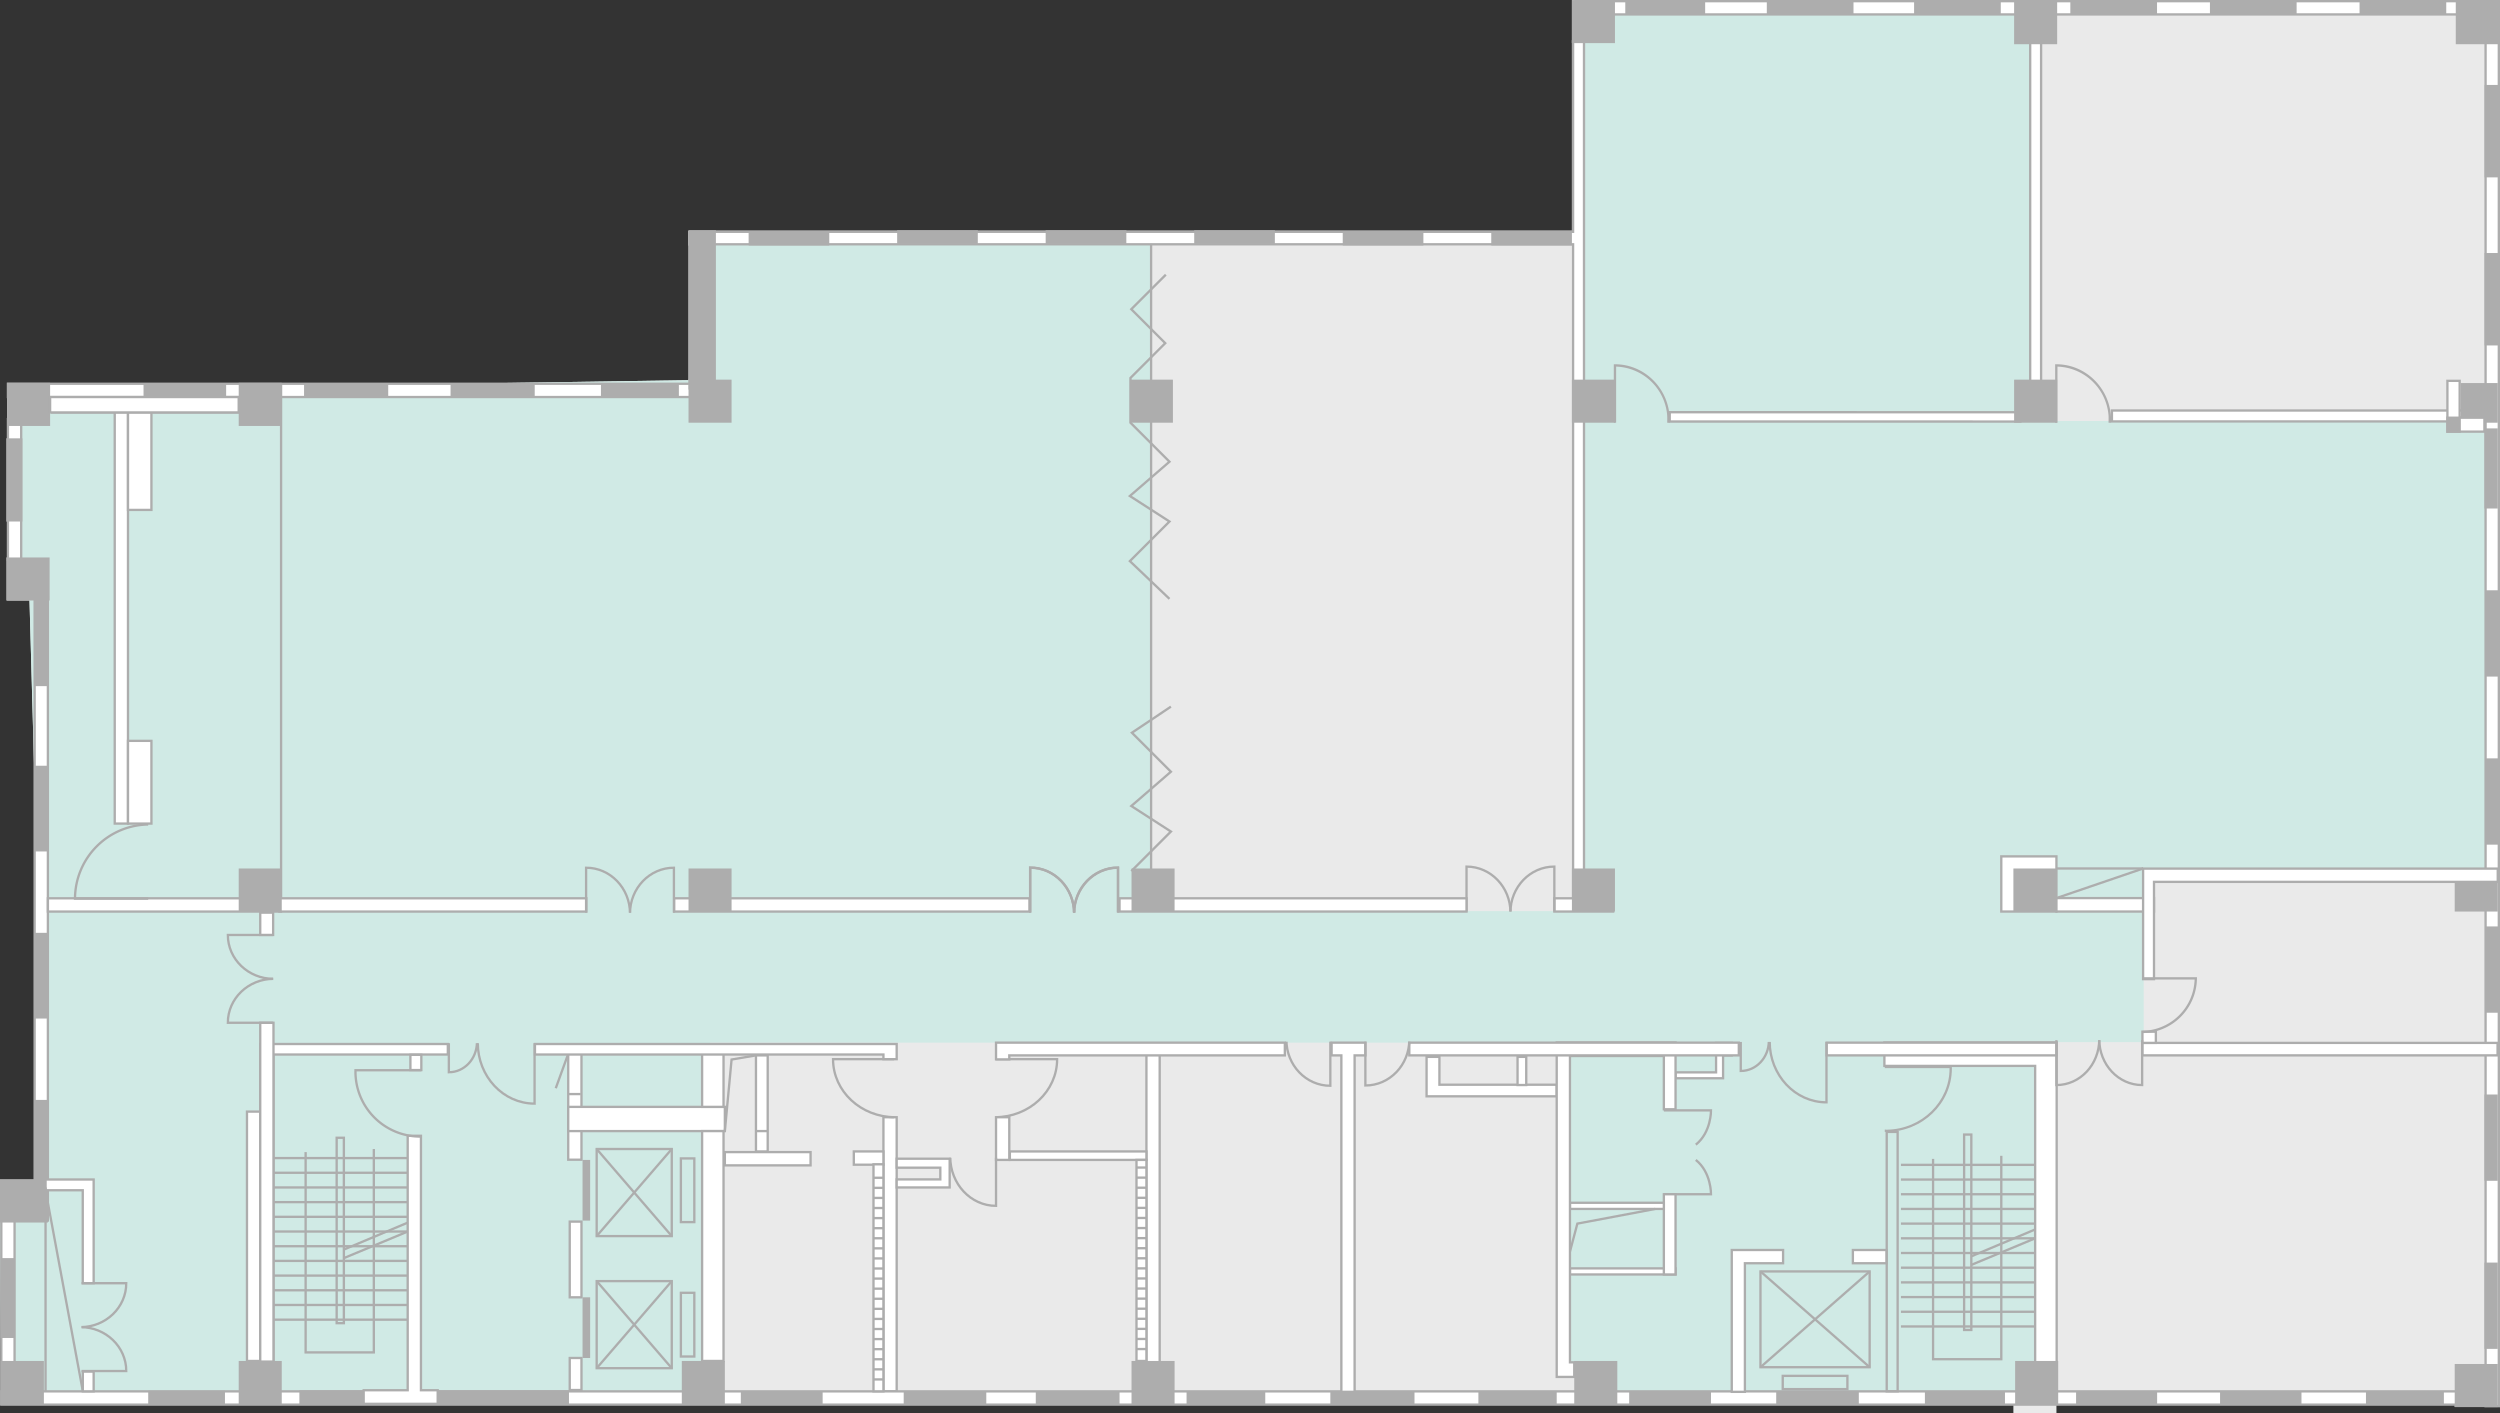<svg id="组_1" data-name="组 1" xmlns="http://www.w3.org/2000/svg" xmlns:xlink="http://www.w3.org/1999/xlink" viewBox="0 0 1069.399 604.583"><rect x="0" y="0" width="1069.399" height="604.583" fill="#333333" stroke="none"/><defs><style>.cls-1,.cls-7{fill:none;}.cls-2{fill:#eaeaea;}.cls-3{fill:#d0eae5;}.cls-4,.cls-5{fill:#fff;}.cls-4,.cls-7{stroke:#adadad;stroke-miterlimit:10;}.cls-6{fill:#adadad;}.cls-8{clip-path:url(#clip-path);}.cls-9{clip-path:url(#clip-path-2);}.cls-10{clip-path:url(#clip-path-3);}.cls-11{clip-path:url(#clip-path-4);}.cls-12{clip-path:url(#clip-path-5);}.cls-13{clip-path:url(#clip-path-6);}.cls-14{clip-path:url(#clip-path-7);}.cls-15{clip-path:url(#clip-path-8);}.cls-16{clip-path:url(#clip-path-9);}.cls-17{clip-path:url(#clip-path-10);}.cls-18{clip-path:url(#clip-path-11);}.cls-19{clip-path:url(#clip-path-12);}.cls-20{clip-path:url(#clip-path-13);}.cls-21{clip-path:url(#clip-path-14);}.cls-22{clip-path:url(#clip-path-15);}</style><clipPath id="clip-path" transform="translate(-187.27 -275.5)"><rect class="cls-1" x="813.625" y="643.375" width="39.539" height="22.046"/></clipPath><clipPath id="clip-path-2" transform="translate(-187.27 -275.5)"><rect class="cls-1" x="626.94" y="643.764" width="39.539" height="22.046"/></clipPath><clipPath id="clip-path-3" transform="translate(-187.27 -275.5)"><rect class="cls-1" x="627.011" y="643.86" width="39.539" height="22.046"/></clipPath><clipPath id="clip-path-4" transform="translate(-187.27 -275.5)"><rect class="cls-1" x="437.011" y="643.86" width="39.539" height="22.046"/></clipPath><clipPath id="clip-path-5" transform="translate(-187.27 -275.5)"><rect class="cls-1" x="215.5" y="613.718" width="35.167" height="53.167"/></clipPath><clipPath id="clip-path-6" transform="translate(-187.27 -275.5)"><rect class="cls-1" x="270.021" y="672.76" width="34.089" height="45.833"/></clipPath><clipPath id="clip-path-7" transform="translate(-187.27 -275.5)"><rect class="cls-1" x="222.166" y="822.145" width="25.625" height="41.125"/></clipPath><clipPath id="clip-path-8" transform="translate(-187.27 -275.5)"><rect class="cls-1" x="368.333" y="721.75" width="58.083" height="43.5"/></clipPath><clipPath id="clip-path-9" transform="translate(-187.27 -275.5)"><rect class="cls-1" x="536.75" y="718.75" width="33" height="43.875"/></clipPath><clipPath id="clip-path-10" transform="translate(-187.27 -275.5)"><rect class="cls-1" x="613.331" y="718.75" width="33" height="43.875" transform="translate(1259.661 1481.375) rotate(-180)"/></clipPath><clipPath id="clip-path-11" transform="translate(-187.27 -275.5)"><rect class="cls-1" x="591.352" y="766.247" width="25.624" height="34.621" transform="translate(-179.393 1387.721) rotate(-90)"/></clipPath><clipPath id="clip-path-12" transform="translate(-187.27 -275.5)"><rect class="cls-1" x="713.25" y="721.087" width="92.125" height="28.788"/></clipPath><clipPath id="clip-path-13" transform="translate(-187.27 -275.5)"><rect class="cls-1" x="920.958" y="721.202" width="58.083" height="43.5"/></clipPath><clipPath id="clip-path-14" transform="translate(-187.27 -275.5)"><rect class="cls-1" x="1065.93" y="720.419" width="38.604" height="22.046" transform="translate(2170.463 1462.884) rotate(180)"/></clipPath><clipPath id="clip-path-15" transform="translate(-187.27 -275.5)"><rect class="cls-1" x="1103.711" y="671.787" width="37.333" height="55.164"/></clipPath></defs><title>会议_3栋2楼</title><polygon class="cls-2" points="1065.605 3.335 673.901 6.169 673.901 102.167 300 101.497 300 162.53 9.063 167.004 6.233 242.833 12.229 242.833 19.483 504.542 0 522.957 0.563 595.161 857.646 596.995 1065.605 595.375 1065.605 3.335"/><rect class="cls-2" x="335.333" y="295.004" width="5.669" height="295" transform="translate(-291.606 505.172) rotate(-90)"/><rect class="cls-2" x="673.901" y="0.5" width="394.539" height="5.669"/><rect class="cls-2" x="874.897" y="174.419" width="193.54" height="5.669"/><rect class="cls-2" x="0.563" y="519.333" width="5.669" height="81.167"/><rect class="cls-2" x="14.813" y="255.335" width="5.669" height="266.75"/><rect class="cls-2" x="105.647" y="475.5" width="5.669" height="106.667"/><rect class="cls-2" x="243.061" y="450.7" width="5.669" height="45.374"/><rect class="cls-2" x="243.706" y="522.555" width="5.024" height="32.382"/><rect class="cls-2" x="377.894" y="451.083" width="5.669" height="144.079"/><rect class="cls-2" x="490.394" y="446.587" width="5.669" height="150.408"/><polygon class="cls-2" points="383.564 446.587 111.316 446.587 111.316 447 111.316 451.083 111.316 599.665 116.986 599.665 116.986 451.083 383.564 451.083 383.564 446.587"/><rect class="cls-2" x="711.749" y="346.746" width="5.669" height="1053.5" transform="translate(1400.81 -116.587) rotate(90)"/><rect class="cls-2" x="1063.229" y="0.5" width="5.669" height="601.003"/><rect class="cls-2" x="102.108" y="163.792" width="18.415" height="18.415"/><rect class="cls-2" y="504.542" width="20.483" height="18.415"/><rect class="cls-2" x="102.108" y="582.167" width="18.415" height="18.415"/><rect class="cls-2" x="673.401" y="582.167" width="18.415" height="18.415"/><rect class="cls-2" x="861.245" y="586.167" width="18.415" height="18.415"/><rect class="cls-2" x="1050.022" y="583.46" width="18.415" height="18.415"/><rect class="cls-2" x="861.245" y="371.506" width="18.415" height="18.415"/><rect class="cls-2" x="1050.48" y="0.5" width="18.415" height="18.415"/><rect class="cls-2" x="294.522" y="162.4" width="18.415" height="18.415"/><rect class="cls-2" x="483.315" y="162.4" width="18.415" height="18.415"/><rect class="cls-2" x="695.23" y="0.5" width="34.167" height="5.669"/><rect class="cls-2" x="755.77" y="0.5" width="37.081" height="5.669"/><rect class="cls-2" x="818.77" y="0.5" width="37.081" height="5.669"/><rect class="cls-2" x="885.606" y="0.5" width="37.081" height="5.669"/><rect class="cls-2" x="945.322" y="0.5" width="37.081" height="5.669"/><rect class="cls-2" x="1009.322" y="0.5" width="37.081" height="5.669"/><rect class="cls-2" x="1062.771" y="180.602" width="5.669" height="36.917"/><rect class="cls-2" x="1063.229" y="252.497" width="5.669" height="36.917"/><rect class="cls-2" x="1063.229" y="324.392" width="5.669" height="36.917"/><rect class="cls-2" x="1063.229" y="396.287" width="5.669" height="36.917"/><rect class="cls-2" x="1062.771" y="468.182" width="5.669" height="36.917"/><rect class="cls-2" x="1062.771" y="540.077" width="5.669" height="36.917"/><rect class="cls-2" x="1050.024" y="371.506" width="18.415" height="18.415"/><rect class="cls-2" x="243.706" y="580.892" width="5.024" height="13.702"/><rect class="cls-2" x="243.061" y="473.479" width="67.002" height="10.354"/><rect class="cls-2" x="300.333" y="483.833" width="9.165" height="98.333"/><rect class="cls-2" x="300.333" y="450.792" width="5.669" height="22.687"/><rect class="cls-2" x="512.832" y="752.821" width="5.669" height="36.667" transform="translate(-442.759 1011.321) rotate(-90)"/><rect class="cls-2" x="555.997" y="764.544" width="5.669" height="12.664" transform="translate(-399.314 1054.208) rotate(-90)"/><rect class="cls-2" x="323.372" y="451.452" width="5.024" height="41.09"/><rect class="cls-2" x="291.647" y="582.167" width="18.415" height="18.415"/><rect class="cls-2" x="63.397" y="594.905" width="32.833" height="5.677"/><rect class="cls-2" x="128.063" y="594.686" width="115.32" height="5.896"/><rect class="cls-2" x="316.897" y="595.161" width="35" height="5.421"/><rect class="cls-2" x="386.563" y="595.161" width="35.333" height="5.669"/><rect class="cls-2" x="443.063" y="595.161" width="35.833" height="5.421"/><rect class="cls-2" x="507.563" y="595.161" width="33.667" height="5.421"/><rect class="cls-2" x="569.063" y="595.161" width="36" height="5.421"/><rect class="cls-2" x="632.397" y="595.161" width="33.497" height="5.421"/><rect class="cls-2" x="696.897" y="595.375" width="35" height="5.207"/><rect class="cls-2" x="759.792" y="595.161" width="35.333" height="5.421"/><rect class="cls-2" x="823.397" y="595.161" width="34.249" height="5.669"/><rect class="cls-2" x="888.063" y="595.161" width="34.667" height="5.669"/><rect class="cls-2" x="949.647" y="595.375" width="34.833" height="5.456"/><rect class="cls-2" x="1012.063" y="595.375" width="33.333" height="5.456"/><rect class="cls-2" x="14.813" y="470.5" width="5.669" height="36.664"/><rect class="cls-2" x="14.813" y="399.028" width="5.669" height="36.664"/><rect class="cls-2" x="14.813" y="327.557" width="5.669" height="36.664"/><rect class="cls-2" x="14.813" y="255.335" width="5.669" height="38.165"/><rect class="cls-2" x="3.398" y="179.292" width="5.665" height="60.208"/><rect class="cls-2" x="3.021" y="163.792" width="18.415" height="18.415"/><rect class="cls-2" x="61.397" y="164.169" width="35.333" height="5.669"/><rect class="cls-2" x="130.063" y="164.169" width="36" height="5.669"/><rect class="cls-2" x="192.73" y="164.169" width="36" height="5.669"/><rect class="cls-2" x="257.063" y="164.169" width="33.333" height="5.669"/><rect class="cls-2" x="2.813" y="238.459" width="18.415" height="18.415"/><rect class="cls-2" x="2.813" y="187.5" width="6.75" height="35.583"/><line class="cls-2" x1="21.813" y1="176.417" x2="107.731" y2="176.417"/><rect class="cls-2" x="0.356" y="582.167" width="18.415" height="18.415"/><polygon class="cls-2" points="180.065 594.686 180.065 485.833 174.396 485.833 174.396 594.686 155.564 594.686 155.564 600.5 187.23 600.5 187.23 594.686 180.065 594.686"/><rect class="cls-2" x="0.356" y="538.167" width="5.877" height="34.167"/><path class="cls-2" d="M416.1,722.787v26.546c-13.741,0-24.879-11.605-24.879-25.921,0-.21.011-.416.015-.625Z" transform="translate(-187.27 -275.5)"/><path class="cls-2" d="M378.533,722.787v13.129a12.571,12.571,0,0,0,12.305-12.82c0-.1-.005-.206-.007-.309Z" transform="translate(-187.27 -275.5)"/><path class="cls-2" d="M1066.681,721.421v20.042c10.374,0,18.784-8.762,18.784-19.571,0-.158-.008-.314-.011-.472Z" transform="translate(-187.27 -275.5)"/><path class="cls-2" d="M1104.249,721.421v20.042c-10.374,0-18.784-8.762-18.784-19.571,0-.158.008-.314.011-.472Z" transform="translate(-187.27 -275.5)"/><path class="cls-2" d="M338.834,733.545l.019-.736h28.68v1l-1,0H339.826c0,.056,0,.111,0,.168a27.238,27.238,0,0,0,26.708,27.2l1-.033v1.038h-.5a28.239,28.239,0,0,1-28.208-28.207C338.824,733.831,338.829,733.688,338.834,733.545Z" transform="translate(-187.27 -275.5)"/><rect class="cls-2" x="144.017" y="486.684" width="3.074" height="79.316"/><polyline class="cls-2" points="130.73 492.82 130.73 578.501 159.908 578.501 159.908 491.5"/><line class="cls-2" x1="116.985" y1="495.376" x2="174.396" y2="495.376"/><line class="cls-2" x1="116.985" y1="501.66" x2="174.396" y2="501.66"/><line class="cls-2" x1="116.985" y1="507.944" x2="174.396" y2="507.944"/><line class="cls-2" x1="116.985" y1="514.228" x2="174.396" y2="514.228"/><line class="cls-2" x1="116.985" y1="520.512" x2="174.396" y2="520.512"/><line class="cls-2" x1="116.985" y1="526.796" x2="174.396" y2="526.796"/><line class="cls-2" x1="116.985" y1="533.08" x2="174.396" y2="533.08"/><line class="cls-2" x1="116.985" y1="539.364" x2="174.396" y2="539.364"/><line class="cls-2" x1="116.985" y1="545.648" x2="174.396" y2="545.648"/><line class="cls-2" x1="116.985" y1="551.932" x2="174.396" y2="551.932"/><line class="cls-2" x1="116.985" y1="558.216" x2="174.396" y2="558.216"/><line class="cls-2" x1="116.985" y1="564.5" x2="174.396" y2="564.5"/><line class="cls-2" x1="147.091" y1="538.167" x2="174.396" y2="526.796"/><line class="cls-2" x1="147.091" y1="534.502" x2="174.396" y2="523"/><line class="cls-2" x1="243.383" y1="468" x2="248.408" y2="468"/><line class="cls-2" x1="243.061" y1="450.792" x2="237.73" y2="465.5"/><polyline class="cls-2" points="310.063 483.833 312.938 453.226 323.372 451.452"/><line class="cls-2" x1="323.372" y1="483.833" x2="328.396" y2="483.833"/><rect class="cls-2" x="175.554" y="450.792" width="4.676" height="6.516"/><path class="cls-2" d="M570.833,726.216H543.614c0,13.71,11.9,24.824,26.579,24.824.215,0,.427-.011.641-.015Z" transform="translate(-187.27 -275.5)"/><polygon class="cls-2" points="383.564 495.655 383.564 499.49 402.23 499.49 402.23 504.5 383.564 504.5 383.564 507.944 406.23 507.944 406.23 495.655 383.564 495.655"/><path class="cls-2" d="M613.331,770.667V791.5A20.092,20.092,0,0,1,593.5,771.157c0-.164.008-.327.012-.49Z" transform="translate(-187.27 -275.5)"/><rect class="cls-2" x="431.98" y="492.541" width="58.414" height="3.625"/><rect class="cls-2" x="373.642" y="498.044" width="4.252" height="97.118"/><line class="cls-2" x1="373.642" y1="503.799" x2="377.894" y2="503.799"/><line class="cls-2" x1="373.642" y1="508.113" x2="377.894" y2="508.113"/><line class="cls-2" x1="373.642" y1="512.426" x2="377.894" y2="512.426"/><line class="cls-2" x1="373.642" y1="516.739" x2="377.894" y2="516.739"/><line class="cls-2" x1="373.642" y1="521.052" x2="377.894" y2="521.052"/><line class="cls-2" x1="373.642" y1="525.365" x2="377.894" y2="525.365"/><line class="cls-2" x1="373.642" y1="529.678" x2="377.894" y2="529.678"/><line class="cls-2" x1="373.642" y1="533.991" x2="377.894" y2="533.991"/><line class="cls-2" x1="373.642" y1="538.304" x2="377.894" y2="538.304"/><line class="cls-2" x1="373.642" y1="542.617" x2="377.894" y2="542.617"/><line class="cls-2" x1="373.642" y1="546.93" x2="377.894" y2="546.93"/><line class="cls-2" x1="373.642" y1="551.243" x2="377.894" y2="551.243"/><line class="cls-2" x1="373.642" y1="555.557" x2="377.894" y2="555.557"/><line class="cls-2" x1="373.642" y1="559.87" x2="377.894" y2="559.87"/><line class="cls-2" x1="373.642" y1="564.183" x2="377.894" y2="564.183"/><line class="cls-2" x1="373.642" y1="568.496" x2="377.894" y2="568.496"/><line class="cls-2" x1="373.642" y1="572.809" x2="377.894" y2="572.809"/><line class="cls-2" x1="373.642" y1="577.122" x2="377.894" y2="577.122"/><line class="cls-2" x1="373.642" y1="581.435" x2="377.894" y2="581.435"/><line class="cls-2" x1="373.642" y1="585.748" x2="377.894" y2="585.748"/><line class="cls-2" x1="373.642" y1="590.061" x2="377.894" y2="590.061"/><rect class="cls-2" x="486.142" y="496.167" width="4.252" height="86"/><line class="cls-2" x1="486.142" y1="499.431" x2="490.394" y2="499.431"/><line class="cls-2" x1="486.142" y1="503.744" x2="490.394" y2="503.744"/><line class="cls-2" x1="486.142" y1="508.057" x2="490.394" y2="508.057"/><line class="cls-2" x1="486.142" y1="512.37" x2="490.394" y2="512.37"/><line class="cls-2" x1="486.142" y1="516.683" x2="490.394" y2="516.683"/><line class="cls-2" x1="486.142" y1="520.996" x2="490.394" y2="520.996"/><line class="cls-2" x1="486.142" y1="525.309" x2="490.394" y2="525.309"/><line class="cls-2" x1="486.142" y1="529.623" x2="490.394" y2="529.623"/><line class="cls-2" x1="486.142" y1="533.936" x2="490.394" y2="533.936"/><line class="cls-2" x1="486.142" y1="538.249" x2="490.394" y2="538.249"/><line class="cls-2" x1="486.142" y1="542.562" x2="490.394" y2="542.562"/><line class="cls-2" x1="486.142" y1="546.875" x2="490.394" y2="546.875"/><line class="cls-2" x1="486.142" y1="551.188" x2="490.394" y2="551.188"/><line class="cls-2" x1="486.142" y1="555.501" x2="490.394" y2="555.501"/><line class="cls-2" x1="486.142" y1="559.814" x2="490.394" y2="559.814"/><line class="cls-2" x1="486.142" y1="564.127" x2="490.394" y2="564.127"/><line class="cls-2" x1="486.142" y1="568.44" x2="490.394" y2="568.44"/><line class="cls-2" x1="486.142" y1="572.753" x2="490.394" y2="572.753"/><line class="cls-2" x1="486.142" y1="577.067" x2="490.394" y2="577.067"/><rect class="cls-2" x="484.021" y="582.167" width="18.415" height="18.415"/><rect class="cls-2" x="249.188" y="496.167" width="3.25" height="25.958"/><rect class="cls-2" x="249.188" y="554.936" width="3.25" height="25.958"/><rect class="cls-2" x="255.23" y="491.5" width="32.125" height="37.251"/><line class="cls-2" x1="255.23" y1="491.5" x2="287.355" y2="528.751"/><line class="cls-2" x1="255.23" y1="528.751" x2="287.355" y2="491.5"/><rect class="cls-2" x="255.23" y="548.01" width="32.125" height="37.251"/><line class="cls-2" x1="255.23" y1="548.01" x2="287.355" y2="585.261"/><line class="cls-2" x1="255.23" y1="585.261" x2="287.355" y2="548.01"/><rect class="cls-2" x="291.252" y="495.521" width="5.75" height="27.25"/><rect class="cls-2" x="291.252" y="553.011" width="5.75" height="27.25"/><rect class="cls-2" x="840.174" y="485.317" width="3.074" height="83.589"/><polyline class="cls-2" points="826.887 495.726 826.887 581.407 856.065 581.407 856.065 494.406"/><line class="cls-2" x1="813.142" y1="498.282" x2="870.552" y2="498.282"/><line class="cls-2" x1="813.142" y1="504.566" x2="870.552" y2="504.566"/><line class="cls-2" x1="813.142" y1="510.85" x2="870.552" y2="510.85"/><line class="cls-2" x1="813.142" y1="517.134" x2="870.552" y2="517.134"/><line class="cls-2" x1="813.142" y1="523.418" x2="870.552" y2="523.418"/><line class="cls-2" x1="813.142" y1="529.702" x2="870.552" y2="529.702"/><line class="cls-2" x1="813.142" y1="535.986" x2="870.552" y2="535.986"/><line class="cls-2" x1="813.142" y1="542.27" x2="870.552" y2="542.27"/><line class="cls-2" x1="813.142" y1="548.554" x2="870.552" y2="548.554"/><line class="cls-2" x1="813.142" y1="554.838" x2="870.552" y2="554.838"/><line class="cls-2" x1="813.142" y1="561.122" x2="870.552" y2="561.122"/><line class="cls-2" x1="813.142" y1="567.406" x2="870.552" y2="567.406"/><line class="cls-2" x1="843.248" y1="541.072" x2="870.552" y2="529.702"/><line class="cls-2" x1="843.248" y1="537.408" x2="870.552" y2="525.906"/><rect class="cls-2" x="807.063" y="484.188" width="4.667" height="110.974"/><path class="cls-2" d="M1021.2,732.178l-.019-.736H992.5v1l1,0h26.706c0,.056,0,.111,0,.168a27.238,27.238,0,0,1-26.708,27.2l-1-.033v1.038h.5a28.239,28.239,0,0,0,28.208-28.207C1021.208,732.464,1021.2,732.321,1021.2,732.178Z" transform="translate(-187.27 -275.5)"/><polygon class="cls-2" points="740.779 446.111 737.064 446.111 734.064 446.111 734.064 451.451 734.064 458.71 716.73 458.71 716.73 461.234 734.064 461.234 737.064 461.234 737.064 458.71 737.064 451.451 740.779 451.451 740.779 446.111"/><line class="cls-2" x1="716.73" y1="448.835" x2="734.064" y2="448.835"/><path class="cls-2" d="M899,786.35h20.167s.167-9.35-6.5-14.683" transform="translate(-187.27 -275.5)"/><path class="cls-2" d="M899,750.462h20.167s.167,9.35-6.5,14.683" transform="translate(-187.27 -275.5)"/><rect class="cls-2" x="671.563" y="542.562" width="45.167" height="2.605"/><rect class="cls-2" x="711.73" y="510.85" width="5" height="31.712"/><rect class="cls-2" x="671.564" y="514.5" width="40.167" height="2.634"/><polyline class="cls-2" points="671.563 535.387 674.73 523.418 708.063 517.134"/><polygon class="cls-2" points="762.73 534.696 740.779 534.696 740.779 535.387 740.779 540.365 740.779 595.375 746.397 595.375 746.397 540.365 762.73 540.365 762.73 534.696"/><rect class="cls-2" x="792.584" y="534.696" width="14.354" height="5.669"/><rect class="cls-2" x="753.063" y="543.864" width="46.698" height="40.969"/><line class="cls-2" x1="753.063" y1="543.864" x2="799.761" y2="584.833"/><line class="cls-2" x1="753.063" y1="584.833" x2="799.761" y2="543.864"/><rect class="cls-2" x="762.579" y="588.54" width="27.667" height="5.669"/><rect class="cls-2" x="1052.646" y="162.4" width="15.791" height="16.961"/><rect class="cls-2" x="1062.804" y="36.333" width="6.52" height="39.541"/><rect class="cls-2" x="1062.804" y="108.228" width="6.52" height="39.541"/><rect class="cls-2" x="1056.24" y="0.5" width="12.48" height="5.305"/><polygon class="cls-2" points="19.483 504.542 19.483 509.146 35.397 509.146 35.397 594.905 40.064 594.905 40.064 504.542 19.483 504.542"/><line class="cls-2" x1="19.483" y1="509.146" x2="35.397" y2="594.905"/><line class="cls-2" x1="19.483" y1="595.161" x2="19.483" y2="507.944"/><path class="cls-2" d="M222.695,862.2h20.042c0-10.374-8.762-18.784-19.571-18.784-.158,0-.314.008-.472.011Z" transform="translate(-187.27 -275.5)"/><path class="cls-2" d="M222.695,824.631h20.042c0,10.374-8.762,18.784-19.571,18.784-.158,0-.314-.008-.472-.011Z" transform="translate(-187.27 -275.5)"/><polygon class="cls-2" points="672.401 17.125 672.401 98.663 294.522 98.663 294.522 105.001 672.401 105.001 672.401 389.119 678.07 389.119 678.07 17.125 672.401 17.125"/><rect class="cls-2" x="672.401" y="162.4" width="18.415" height="18.415"/><rect class="cls-2" x="672.401" y="0.031" width="18.415" height="18.415"/><rect class="cls-2" x="320.23" y="99.332" width="34.5" height="5.669"/><rect class="cls-2" x="383.764" y="98.663" width="34.5" height="5.669"/><rect class="cls-2" x="447.298" y="98.663" width="34.5" height="5.669"/><rect class="cls-2" x="510.833" y="98.663" width="34.5" height="5.669"/><rect class="cls-2" x="637.901" y="99.332" width="34.5" height="5.669"/><rect class="cls-2" x="574.367" y="99.332" width="34.5" height="5.669"/><rect class="cls-2" x="294.522" y="98.663" width="11.708" height="68.003"/><polygon class="cls-2" points="1052.646 178.185 1052.646 162.4 1046.403 162.4 1046.403 185.135 1063.23 185.135 1063.23 178.185 1052.646 178.185"/><rect class="cls-2" x="1046.403" y="178.185" width="6.243" height="6.95"/><rect class="cls-2" x="856.065" y="366.326" width="23.595" height="23.595"/><rect class="cls-2" x="879.66" y="384.167" width="41.737" height="5.754"/><polygon class="cls-2" points="1068.44 371.557 921.397 371.557 916.73 371.557 916.73 377.226 916.73 418.833 921.397 418.833 921.397 377.226 1068.44 377.226 1068.44 371.557"/><line class="cls-2" x1="879.66" y1="371.506" x2="916.73" y2="371.506"/><line class="cls-2" x1="879.66" y1="384.167" x2="916.73" y2="371.506"/><rect class="cls-2" x="1177.287" y="648.322" width="5.343" height="151.917" transform="translate(268.408 1628.738) rotate(-90)"/><path class="cls-2" d="M1104,694h24a23.187,23.187,0,0,1-23.435,22.93c-.189,0-.376-.01-.565-.014Z" transform="translate(-187.27 -275.5)"/><rect class="cls-2" x="916.73" y="442.25" width="5.75" height="3.859"/><rect class="cls-2" x="690.816" y="175.096" width="173.914" height="4.992"/><path class="cls-2" d="M1066.876,455.588v-24a23.187,23.187,0,0,1,22.93,23.435c0,.189-.01.376-.014.565Z" transform="translate(-187.27 -275.5)"/><path class="cls-2" d="M878.086,455.588v-24a23.187,23.187,0,0,1,22.93,23.435c0,.189-.01.376-.014.565Z" transform="translate(-187.27 -275.5)"/><rect class="cls-2" x="867.927" y="16.5" width="5.669" height="147.172"/><rect class="cls-2" x="861.554" y="0.5" width="18.415" height="18.415"/><rect class="cls-2" x="861.554" y="161.672" width="18.415" height="18.415"/><rect class="cls-2" x="49.078" y="176.417" width="5.669" height="212.702"/><rect class="cls-2" x="530.877" y="336.627" width="5.669" height="651.918" transform="translate(1009.028 -146.625) rotate(90)"/><rect class="cls-2" x="484.021" y="371.506" width="18.415" height="18.415"/><rect class="cls-2" x="294.522" y="371.506" width="18.415" height="18.415"/><rect class="cls-2" x="672.401" y="371.506" width="18.415" height="18.415"/><rect class="cls-2" x="102.108" y="371.506" width="18.415" height="18.415"/><path class="cls-2" d="M475.65,666.235V646.192c-10.374,0-18.784,8.762-18.784,19.571,0,.158.008.314.011.472Z" transform="translate(-187.27 -275.5)"/><path class="cls-2" d="M438.082,666.235V646.192c10.374,0,18.784,8.762,18.784,19.571,0,.158-.008.314-.011.472Z" transform="translate(-187.27 -275.5)"/><path class="cls-2" d="M665.738,666.235V646.192c-10.374,0-18.784,8.762-18.784,19.571,0,.158.008.314.011.472Z" transform="translate(-187.27 -275.5)"/><path class="cls-2" d="M628.169,666.235V646.192c10.374,0,18.784,8.762,18.784,19.571,0,.158-.008.314-.011.472Z" transform="translate(-187.27 -275.5)"/><path class="cls-2" d="M852.159,666.235V646.192c-10.374,0-18.784,8.762-18.784,19.571,0,.158.008.314.011.472Z" transform="translate(-187.27 -275.5)"/><path class="cls-2" d="M814.591,666.235V646.192c10.374,0,18.784,8.762,18.784,19.571,0,.158-.008.314-.011.472Z" transform="translate(-187.27 -275.5)"/><line class="cls-2" x1="492.394" y1="104.332" x2="492.394" y2="390.735"/><polyline class="cls-2" points="498.688 117.5 483.92 132.269 498.44 146.79 483.573 161.658 483.573 180.815 500.253 197.496 483.315 212.167 500.253 223.083 483.315 240.022 500.253 256.167"/><polyline class="cls-2" points="500.863 302.274 484.183 313.432 500.863 330.112 483.925 344.783 500.863 355.7 483.925 372.638"/><rect class="cls-2" x="54.748" y="176.417" width="10.025" height="41.705"/><rect class="cls-2" x="54.748" y="316.907" width="10.025" height="41.852"/><path class="cls-2" d="M252.042,659.522H219.355a31.824,31.824,0,0,1,31.918-31.729c.258,0,.513.013.769.019Z" transform="translate(-187.27 -275.5)"/><polygon class="cls-2" points="426.061 446 426.061 451.451 426.061 451.451 426.061 496.167 431.73 496.167 431.73 451.451 573.776 451.451 573.776 595.375 579.445 595.375 579.445 451.451 879.66 451.451 879.66 446 426.061 446"/><path class="cls-2" d="M756.333,721.909v20.042c-10.374,0-18.784-8.762-18.784-19.571,0-.158.008-.314.011-.472Z" transform="translate(-187.27 -275.5)"/><polygon class="cls-2" points="615.73 464 615.73 452.083 610.23 452.083 610.23 468.962 665.889 468.962 665.889 464 615.73 464"/><rect class="cls-2" x="649.146" y="452.083" width="3.715" height="12.046"/><path class="cls-2" d="M771.328,721.787V741.83c10.374,0,18.784-8.762,18.784-19.571,0-.158-.008-.314-.011-.472Z" transform="translate(-187.27 -275.5)"/><path class="cls-2" d="M968.633,721.909v12.679a12.139,12.139,0,0,1-11.883-12.381c0-.1.005-.2.007-.3Z" transform="translate(-187.27 -275.5)"/><path class="cls-2" d="M931.065,721.909V748.75c13.893,0,25.156-11.734,25.156-26.209,0-.212-.011-.421-.015-.632Z" transform="translate(-187.27 -275.5)"/><path class="cls-2" d="M613.331,727.216H640.55c0,13.71-11.9,24.824-26.579,24.824-.215,0-.427-.011-.641-.015Z" transform="translate(-187.27 -275.5)"/><polygon class="cls-2" points="870.552 445.927 804.064 445.927 804.064 455.948 870.552 455.948 870.552 586.167 879.76 586.167 879.76 455.948 879.76 445.927 870.552 445.927"/><polygon class="cls-2" points="665.894 445.927 665.894 446.587 665.894 451.716 665.894 588.995 667.564 588.995 671.564 588.995 673.401 588.995 673.401 582.75 671.564 582.75 671.564 451.716 711.73 451.716 711.73 474.5 716.73 474.5 716.73 451.716 716.73 448.835 716.73 445.927 665.894 445.927"/><line class="cls-2" x1="120.23" y1="164.375" x2="120.23" y2="383.75"/><rect class="cls-2" x="111.316" y="389.921" width="5.669" height="191.514"/><path class="cls-2" d="M304.772,675.429H284.73c0,10.374,8.762,18.784,19.571,18.784.158,0,.314-.008.472-.011Z" transform="translate(-187.27 -275.5)"/><path class="cls-2" d="M304.772,713H284.73c0-10.374,8.762-18.784,19.571-18.784.158,0,.314.008.472.011Z" transform="translate(-187.27 -275.5)"/><polygon class="cls-3" points="871.17 180.088 871.17 4.742 673.901 6.169 673.901 75.874 673.901 389.735 492.394 389.735 492.394 101.842 300 101.497 300 162.53 9.064 167.004 6.233 242.833 12.229 242.833 19.483 504.542 0 522.957 0.564 595.161 303.73 595.81 303.73 446 671.564 446 671.564 582.75 681.609 588.995 684.4 596.624 857.646 596.995 879.76 596.823 879.76 445.78 916.979 445.78 916.979 372.638 1065.605 372.638 1065.605 180.088 871.17 180.088"/><rect class="cls-4" x="335.333" y="295.004" width="5.669" height="295" transform="translate(-291.606 505.172) rotate(-90)"/><rect class="cls-4" x="673.901" y="0.5" width="394.539" height="5.669"/><rect class="cls-5" x="903.397" y="175.595" width="164.54" height="4.669"/><path class="cls-6" d="M1254.707,451.6v3.669H1091.167V451.6h163.541m1-1H1090.167v5.669h165.541V450.6Z" transform="translate(-187.27 -275.5)"/><rect class="cls-4" x="0.563" y="519.333" width="5.669" height="81.167"/><rect class="cls-4" x="14.813" y="255.335" width="5.669" height="266.75"/><rect class="cls-4" x="105.647" y="475.5" width="5.669" height="106.667"/><rect class="cls-4" x="243.061" y="450.7" width="5.669" height="45.374"/><rect class="cls-4" x="243.706" y="522.555" width="5.024" height="32.382"/><rect class="cls-4" x="377.894" y="477.9" width="5.669" height="117.262"/><rect class="cls-4" x="490.394" y="446.587" width="5.669" height="150.408"/><polygon class="cls-4" points="191.564 446.587 111.316 446.587 111.316 447 111.316 451.083 111.316 599.665 116.986 599.665 116.986 451.083 191.564 451.083 191.564 446.587"/><rect class="cls-4" x="711.749" y="346.746" width="5.669" height="1053.5" transform="translate(1400.81 -116.587) rotate(90)"/><rect class="cls-4" x="1063.229" y="0.5" width="5.669" height="601.003"/><rect class="cls-6" x="102.108" y="163.792" width="18.415" height="18.415"/><rect class="cls-6" y="504.542" width="20.483" height="18.415"/><rect class="cls-6" x="102.108" y="582.167" width="18.415" height="18.415"/><rect class="cls-6" x="673.401" y="582.167" width="18.415" height="18.415"/><rect class="cls-6" x="1050.022" y="583.46" width="18.415" height="18.415"/><rect class="cls-6" x="1050.48" y="0.5" width="18.415" height="18.415"/><rect class="cls-6" x="294.522" y="162.4" width="18.415" height="18.415"/><rect class="cls-6" x="483.315" y="162.4" width="18.415" height="18.415"/><rect class="cls-6" x="695.23" y="0.5" width="34.167" height="5.669"/><rect class="cls-6" x="755.77" y="0.5" width="37.081" height="5.669"/><rect class="cls-6" x="818.77" y="0.5" width="37.081" height="5.669"/><rect class="cls-6" x="885.606" y="0.5" width="37.081" height="5.669"/><rect class="cls-6" x="945.322" y="0.5" width="37.081" height="5.669"/><rect class="cls-6" x="1009.322" y="0.5" width="37.081" height="5.669"/><rect class="cls-6" x="1062.771" y="183.25" width="5.669" height="34.269"/><rect class="cls-6" x="1063.229" y="252.497" width="5.669" height="36.917"/><rect class="cls-6" x="1063.229" y="324.392" width="5.669" height="36.917"/><rect class="cls-6" x="1063.229" y="396.287" width="5.669" height="36.917"/><rect class="cls-6" x="1062.771" y="468.182" width="5.669" height="36.917"/><rect class="cls-6" x="1062.771" y="540.077" width="5.669" height="36.917"/><rect class="cls-6" x="1050.024" y="371.506" width="18.415" height="18.415"/><rect class="cls-4" x="243.706" y="580.892" width="5.024" height="13.702"/><rect class="cls-4" x="243.061" y="473.479" width="67.002" height="10.354"/><rect class="cls-4" x="300.333" y="483.833" width="9.165" height="98.333"/><rect class="cls-4" x="300.333" y="450.792" width="9.165" height="22.687"/><rect class="cls-4" x="512.832" y="752.821" width="5.669" height="36.667" transform="translate(-442.759 1011.321) rotate(-90)"/><rect class="cls-4" x="555.997" y="764.544" width="5.669" height="12.664" transform="translate(-399.314 1054.208) rotate(-90)"/><rect class="cls-4" x="323.372" y="451.452" width="5.024" height="41.09"/><rect class="cls-6" x="291.647" y="582.167" width="18.415" height="18.415"/><rect class="cls-6" x="63.397" y="594.905" width="32.833" height="5.677"/><rect class="cls-6" x="128.063" y="594.686" width="115.32" height="5.896"/><rect class="cls-6" x="316.897" y="595.161" width="35" height="5.421"/><rect class="cls-6" x="386.563" y="595.161" width="35.333" height="5.669"/><rect class="cls-6" x="443.063" y="595.161" width="35.833" height="5.421"/><rect class="cls-6" x="507.563" y="595.161" width="33.667" height="5.421"/><rect class="cls-6" x="569.063" y="595.161" width="36" height="5.421"/><rect class="cls-6" x="632.397" y="595.161" width="33.497" height="5.421"/><rect class="cls-6" x="696.897" y="595.375" width="35" height="5.207"/><rect class="cls-6" x="759.792" y="595.161" width="35.333" height="5.421"/><rect class="cls-6" x="823.397" y="595.161" width="34.249" height="5.669"/><rect class="cls-6" x="888.063" y="595.161" width="34.667" height="5.669"/><rect class="cls-6" x="949.647" y="595.375" width="34.833" height="5.456"/><rect class="cls-6" x="1012.063" y="595.375" width="33.333" height="5.456"/><rect class="cls-6" x="14.813" y="470.5" width="5.669" height="36.664"/><rect class="cls-6" x="14.813" y="399.028" width="5.669" height="36.664"/><rect class="cls-6" x="14.813" y="327.557" width="5.669" height="36.664"/><rect class="cls-6" x="14.813" y="255.335" width="5.669" height="38.165"/><rect class="cls-4" x="3.398" y="179.292" width="5.665" height="60.208"/><rect class="cls-6" x="3.021" y="163.792" width="18.415" height="18.415"/><rect class="cls-6" x="61.397" y="164.169" width="35.333" height="5.669"/><rect class="cls-6" x="130.063" y="164.169" width="36" height="5.669"/><rect class="cls-6" x="192.73" y="164.169" width="36" height="5.669"/><rect class="cls-6" x="257.063" y="164.169" width="33.333" height="5.669"/><rect class="cls-6" x="2.813" y="238.459" width="18.415" height="18.415"/><rect class="cls-6" x="2.813" y="187.5" width="6.75" height="35.583"/><line class="cls-7" x1="21.813" y1="176.417" x2="107.731" y2="176.417"/><rect class="cls-6" x="0.356" y="582.167" width="18.415" height="18.415"/><polygon class="cls-4" points="180.065 594.686 180.065 485.833 174.396 485.833 174.396 594.686 155.564 594.686 155.564 600.5 187.23 600.5 187.23 594.686 180.065 594.686"/><rect class="cls-6" x="0.356" y="538.167" width="5.877" height="34.167"/><path class="cls-6" d="M338.834,733.545l.019-.736h28.68v1l-1,0H339.826c0,.056,0,.111,0,.168a27.238,27.238,0,0,0,26.708,27.2l1-.033v1.038h-.5a28.239,28.239,0,0,1-28.208-28.207C338.824,733.831,338.829,733.688,338.834,733.545Z" transform="translate(-187.27 -275.5)"/><rect class="cls-7" x="144.017" y="486.684" width="3.074" height="79.316"/><polyline class="cls-7" points="130.73 492.82 130.73 578.501 159.908 578.501 159.908 491.5"/><line class="cls-7" x1="116.985" y1="495.376" x2="174.396" y2="495.376"/><line class="cls-7" x1="116.985" y1="501.66" x2="174.396" y2="501.66"/><line class="cls-7" x1="116.985" y1="507.944" x2="174.396" y2="507.944"/><line class="cls-7" x1="116.985" y1="514.228" x2="174.396" y2="514.228"/><line class="cls-7" x1="116.985" y1="520.512" x2="174.396" y2="520.512"/><line class="cls-7" x1="116.985" y1="526.796" x2="174.396" y2="526.796"/><line class="cls-7" x1="116.985" y1="533.08" x2="174.396" y2="533.08"/><line class="cls-7" x1="116.985" y1="539.364" x2="174.396" y2="539.364"/><line class="cls-7" x1="116.985" y1="545.648" x2="174.396" y2="545.648"/><line class="cls-7" x1="116.985" y1="551.932" x2="174.396" y2="551.932"/><line class="cls-7" x1="116.985" y1="558.216" x2="174.396" y2="558.216"/><line class="cls-7" x1="116.985" y1="564.5" x2="174.396" y2="564.5"/><line class="cls-7" x1="147.091" y1="538.167" x2="174.396" y2="526.796"/><line class="cls-7" x1="147.091" y1="534.502" x2="174.396" y2="523"/><line class="cls-7" x1="243.383" y1="468" x2="248.408" y2="468"/><line class="cls-7" x1="243.061" y1="450.792" x2="237.73" y2="465.5"/><polyline class="cls-7" points="310.063 483.833 312.938 453.226 323.372 451.452"/><line class="cls-7" x1="323.372" y1="483.833" x2="328.396" y2="483.833"/><rect class="cls-4" x="175.554" y="451.209" width="4.676" height="6.516"/><polygon class="cls-4" points="383.564 495.655 383.564 499.49 402.23 499.49 402.23 504.5 383.564 504.5 383.564 507.944 406.23 507.944 406.23 495.655 383.564 495.655"/><rect class="cls-4" x="431.98" y="492.541" width="58.414" height="3.625"/><rect class="cls-4" x="373.642" y="498.044" width="4.252" height="97.118"/><line class="cls-7" x1="373.642" y1="503.799" x2="377.894" y2="503.799"/><line class="cls-7" x1="373.642" y1="508.113" x2="377.894" y2="508.113"/><line class="cls-7" x1="373.642" y1="512.426" x2="377.894" y2="512.426"/><line class="cls-7" x1="373.642" y1="516.739" x2="377.894" y2="516.739"/><line class="cls-7" x1="373.642" y1="521.052" x2="377.894" y2="521.052"/><line class="cls-7" x1="373.642" y1="525.365" x2="377.894" y2="525.365"/><line class="cls-7" x1="373.642" y1="529.678" x2="377.894" y2="529.678"/><line class="cls-7" x1="373.642" y1="533.991" x2="377.894" y2="533.991"/><line class="cls-7" x1="373.642" y1="538.304" x2="377.894" y2="538.304"/><line class="cls-7" x1="373.642" y1="542.617" x2="377.894" y2="542.617"/><line class="cls-7" x1="373.642" y1="546.93" x2="377.894" y2="546.93"/><line class="cls-7" x1="373.642" y1="551.243" x2="377.894" y2="551.243"/><line class="cls-7" x1="373.642" y1="555.557" x2="377.894" y2="555.557"/><line class="cls-7" x1="373.642" y1="559.87" x2="377.894" y2="559.87"/><line class="cls-7" x1="373.642" y1="564.183" x2="377.894" y2="564.183"/><line class="cls-7" x1="373.642" y1="568.496" x2="377.894" y2="568.496"/><line class="cls-7" x1="373.642" y1="572.809" x2="377.894" y2="572.809"/><line class="cls-7" x1="373.642" y1="577.122" x2="377.894" y2="577.122"/><line class="cls-7" x1="373.642" y1="581.435" x2="377.894" y2="581.435"/><line class="cls-7" x1="373.642" y1="585.748" x2="377.894" y2="585.748"/><line class="cls-7" x1="373.642" y1="590.061" x2="377.894" y2="590.061"/><rect class="cls-4" x="486.142" y="496.167" width="4.252" height="86"/><line class="cls-7" x1="486.142" y1="499.431" x2="490.394" y2="499.431"/><line class="cls-7" x1="486.142" y1="503.744" x2="490.394" y2="503.744"/><line class="cls-7" x1="486.142" y1="508.057" x2="490.394" y2="508.057"/><line class="cls-7" x1="486.142" y1="512.37" x2="490.394" y2="512.37"/><line class="cls-7" x1="486.142" y1="516.683" x2="490.394" y2="516.683"/><line class="cls-7" x1="486.142" y1="520.996" x2="490.394" y2="520.996"/><line class="cls-7" x1="486.142" y1="525.309" x2="490.394" y2="525.309"/><line class="cls-7" x1="486.142" y1="529.623" x2="490.394" y2="529.623"/><line class="cls-7" x1="486.142" y1="533.936" x2="490.394" y2="533.936"/><line class="cls-7" x1="486.142" y1="538.249" x2="490.394" y2="538.249"/><line class="cls-7" x1="486.142" y1="542.562" x2="490.394" y2="542.562"/><line class="cls-7" x1="486.142" y1="546.875" x2="490.394" y2="546.875"/><line class="cls-7" x1="486.142" y1="551.188" x2="490.394" y2="551.188"/><line class="cls-7" x1="486.142" y1="555.501" x2="490.394" y2="555.501"/><line class="cls-7" x1="486.142" y1="559.814" x2="490.394" y2="559.814"/><line class="cls-7" x1="486.142" y1="564.127" x2="490.394" y2="564.127"/><line class="cls-7" x1="486.142" y1="568.44" x2="490.394" y2="568.44"/><line class="cls-7" x1="486.142" y1="572.753" x2="490.394" y2="572.753"/><line class="cls-7" x1="486.142" y1="577.067" x2="490.394" y2="577.067"/><rect class="cls-6" x="484.021" y="582.167" width="18.415" height="18.415"/><rect class="cls-6" x="249.188" y="496.167" width="3.25" height="25.958"/><rect class="cls-6" x="249.188" y="554.936" width="3.25" height="25.958"/><rect class="cls-7" x="255.23" y="491.5" width="32.125" height="37.251"/><line class="cls-7" x1="255.23" y1="491.5" x2="287.355" y2="528.751"/><line class="cls-7" x1="255.23" y1="528.751" x2="287.355" y2="491.5"/><rect class="cls-7" x="255.23" y="548.01" width="32.125" height="37.251"/><line class="cls-7" x1="255.23" y1="548.01" x2="287.355" y2="585.261"/><line class="cls-7" x1="255.23" y1="585.261" x2="287.355" y2="548.01"/><rect class="cls-7" x="291.252" y="495.521" width="5.75" height="27.25"/><rect class="cls-7" x="291.252" y="553.011" width="5.75" height="27.25"/><rect class="cls-7" x="840.174" y="485.317" width="3.074" height="83.589"/><polyline class="cls-7" points="826.887 495.726 826.887 581.407 856.065 581.407 856.065 494.406"/><line class="cls-7" x1="813.142" y1="498.282" x2="870.552" y2="498.282"/><line class="cls-7" x1="813.142" y1="504.566" x2="870.552" y2="504.566"/><line class="cls-7" x1="813.142" y1="510.85" x2="870.552" y2="510.85"/><line class="cls-7" x1="813.142" y1="517.134" x2="870.552" y2="517.134"/><line class="cls-7" x1="813.142" y1="523.418" x2="870.552" y2="523.418"/><line class="cls-7" x1="813.142" y1="529.702" x2="870.552" y2="529.702"/><line class="cls-7" x1="813.142" y1="535.986" x2="870.552" y2="535.986"/><line class="cls-7" x1="813.142" y1="542.27" x2="870.552" y2="542.27"/><line class="cls-7" x1="813.142" y1="548.554" x2="870.552" y2="548.554"/><line class="cls-7" x1="813.142" y1="554.838" x2="870.552" y2="554.838"/><line class="cls-7" x1="813.142" y1="561.122" x2="870.552" y2="561.122"/><line class="cls-7" x1="813.142" y1="567.406" x2="870.552" y2="567.406"/><line class="cls-7" x1="843.248" y1="541.072" x2="870.552" y2="529.702"/><line class="cls-7" x1="843.248" y1="537.408" x2="870.552" y2="525.906"/><rect class="cls-7" x="807.063" y="484.188" width="4.667" height="110.974"/><path class="cls-6" d="M1022.2,732.15l-.019-.708H993.5v.965l1,0h26.706c0,.054,0,.107,0,.162,0,14.265-11.935,25.9-26.708,26.156l-1-.032v1h.5c15.554,0,28.208-12.167,28.208-27.123C1022.208,732.425,1022.2,732.287,1022.2,732.15Z" transform="translate(-187.27 -275.5)"/><polygon class="cls-4" points="740.779 446.111 737.064 446.111 734.064 446.111 734.064 451.451 734.064 458.71 716.73 458.71 716.73 461.234 734.064 461.234 737.064 461.234 737.064 458.71 737.064 451.451 740.779 451.451 740.779 446.111"/><line class="cls-7" x1="716.73" y1="448.835" x2="734.064" y2="448.835"/><path class="cls-7" d="M899,786.35h20.167s.167-9.35-6.5-14.683" transform="translate(-187.27 -275.5)"/><path class="cls-7" d="M899,750.462h20.167s.167,9.35-6.5,14.683" transform="translate(-187.27 -275.5)"/><rect class="cls-4" x="671.563" y="542.562" width="45.167" height="2.605"/><rect class="cls-4" x="711.73" y="510.85" width="5" height="34.317"/><rect class="cls-4" x="671.564" y="514.5" width="40.167" height="2.634"/><polyline class="cls-7" points="671.563 535.387 674.73 523.418 708.063 517.134"/><polygon class="cls-4" points="762.73 534.696 740.779 534.696 740.779 535.387 740.779 540.365 740.779 595.375 746.397 595.375 746.397 540.365 762.73 540.365 762.73 534.696"/><rect class="cls-4" x="792.584" y="534.696" width="14.354" height="5.669"/><rect class="cls-7" x="753.063" y="543.864" width="46.698" height="40.969"/><line class="cls-7" x1="753.063" y1="543.864" x2="799.761" y2="584.833"/><line class="cls-7" x1="753.063" y1="584.833" x2="799.761" y2="543.864"/><rect class="cls-7" x="762.579" y="588.54" width="27.667" height="5.669"/><rect class="cls-6" x="1052.646" y="163.854" width="15.791" height="16.961"/><rect class="cls-6" x="1062.804" y="36.333" width="6.52" height="39.541"/><rect class="cls-6" x="1062.804" y="108.228" width="6.52" height="39.541"/><rect class="cls-6" x="1056.24" y="0.5" width="12.48" height="5.305"/><polygon class="cls-4" points="19.483 504.542 19.483 509.146 35.397 509.146 35.397 548.905 40.064 548.905 40.064 504.542 19.483 504.542"/><line class="cls-7" x1="19.483" y1="509.146" x2="35.397" y2="594.905"/><line class="cls-7" x1="19.483" y1="595.161" x2="19.483" y2="507.944"/><polygon class="cls-5" points="672.9 388.619 672.9 104.501 295.022 104.501 295.022 99.163 672.9 99.163 672.9 17.625 677.57 17.625 677.57 388.619 672.9 388.619"/><path class="cls-6" d="M864.34,293.625V663.619H860.67V379.5H482.792v-4.339H860.67V293.625h3.669m1-1H859.67v81.538H481.792V380.5H859.67V664.619h5.669V292.625Z" transform="translate(-187.27 -275.5)"/><rect class="cls-6" x="672.401" y="162.4" width="18.415" height="18.415"/><rect class="cls-6" x="672.401" y="0.031" width="18.415" height="18.415"/><rect class="cls-6" x="320.23" y="99.332" width="34.5" height="5.669"/><rect class="cls-6" x="383.764" y="98.663" width="34.5" height="5.669"/><rect class="cls-6" x="447.298" y="98.663" width="34.5" height="5.669"/><rect class="cls-6" x="510.833" y="98.663" width="34.5" height="5.669"/><rect class="cls-6" x="637.901" y="99.332" width="34.5" height="5.669"/><rect class="cls-6" x="574.367" y="99.332" width="34.5" height="5.669"/><rect class="cls-6" x="294.522" y="98.663" width="11.708" height="68.003"/><polygon class="cls-5" points="1046.903 184.635 1046.903 162.9 1052.146 162.9 1052.146 178.685 1062.73 178.685 1062.73 184.635 1046.903 184.635"/><path class="cls-6" d="M1238.916,438.9v15.785H1249.5v4.95h-14.827V438.9h4.243m1-1h-6.243v22.736H1250.5v-6.95h-10.583V437.9Z" transform="translate(-187.27 -275.5)"/><rect class="cls-6" x="1046.403" y="178.185" width="6.243" height="6.95"/><rect class="cls-4" x="856.065" y="366.326" width="23.595" height="23.595"/><rect class="cls-4" x="879.66" y="384.167" width="41.737" height="5.754"/><polygon class="cls-4" points="1068.44 371.557 921.397 371.557 916.73 371.557 916.73 377.226 916.73 418.833 921.397 418.833 921.397 377.226 1068.44 377.226 1068.44 371.557"/><line class="cls-7" x1="879.66" y1="371.506" x2="916.73" y2="371.506"/><line class="cls-7" x1="879.66" y1="384.167" x2="916.73" y2="371.506"/><rect class="cls-4" x="1176.998" y="648.322" width="5.343" height="151.917" transform="translate(268.119 1628.449) rotate(-90)"/><rect class="cls-4" x="916.441" y="441.319" width="5.75" height="4.79"/><rect class="cls-5" x="714.246" y="176.323" width="149.984" height="3.992"/><path class="cls-6" d="M1051,452.323v2.992H902.016v-2.992H1051m1-1H901.016v4.992H1052v-4.992Z" transform="translate(-187.27 -275.5)"/><rect class="cls-5" x="868.426" y="17" width="4.67" height="146.172"/><path class="cls-6" d="M1059.866,293V438.172H1056.2V293h3.669m1-1H1055.2V439.172h5.669V292Z" transform="translate(-187.27 -275.5)"/><rect class="cls-6" x="861.554" y="0.5" width="18.415" height="18.415"/><rect class="cls-6" x="861.554" y="162.4" width="18.415" height="18.415"/><rect class="cls-4" x="49.078" y="176.417" width="5.669" height="175.876"/><rect class="cls-4" x="254.792" y="612.713" width="5.669" height="99.747" transform="translate(732.943 129.46) rotate(90)"/><line class="cls-7" x1="492.394" y1="104.332" x2="492.394" y2="389.735"/><polyline class="cls-7" points="498.688 117.5 483.92 132.269 498.44 146.79 483.573 161.658 483.573 180.815 500.253 197.496 483.315 212.167 500.253 223.083 483.315 240.022 500.253 256.167"/><polyline class="cls-7" points="500.863 302.274 484.183 313.432 500.863 330.112 483.925 344.783 500.863 355.7 483.925 372.638"/><rect class="cls-4" x="54.748" y="176.417" width="10.025" height="41.705"/><rect class="cls-4" x="54.748" y="316.907" width="10.025" height="35.385"/><polygon class="cls-4" points="615.73 464 615.73 452.083 610.23 452.083 610.23 468.962 665.889 468.962 665.889 464 615.73 464"/><rect class="cls-4" x="649.146" y="452.083" width="3.715" height="12.046"/><polygon class="cls-4" points="870.552 445.927 806.064 445.927 806.064 455.948 870.552 455.948 870.552 586.167 879.76 586.167 879.76 455.948 879.76 445.927 870.552 445.927"/><polygon class="cls-4" points="665.894 445.927 665.894 446.587 665.894 451.716 665.894 588.995 667.564 588.995 671.564 588.995 673.401 588.995 673.401 582.75 671.564 582.75 671.564 451.716 711.73 451.716 711.73 474.5 716.73 474.5 716.73 451.716 716.73 448.835 716.73 445.927 665.894 445.927"/><line class="cls-7" x1="120.23" y1="164.375" x2="120.23" y2="383.75"/><rect class="cls-4" x="111.316" y="437.498" width="5.669" height="144.938"/><rect class="cls-6" x="861.995" y="582.167" width="18.415" height="18.415"/><rect class="cls-4" x="21.437" y="169.839" width="80.672" height="6.578"/><rect class="cls-6" x="861.245" y="371.506" width="18.415" height="18.415"/><path class="cls-6" d="M878.086,431.315h-.5v25h1V432.32a22.676,22.676,0,0,1,21.845,21h0v.068c.049.615,0,2.928,0,2.928h1.057l.016-.7c0-.123.008-.246.008-.37C901.516,442.052,891.005,431.315,878.086,431.315Z" transform="translate(-187.27 -275.5)"/><path class="cls-6" d="M1066.876,431.315h-.5v25h1V432.32a22.676,22.676,0,0,1,21.845,21h0v.068c.049.615,0,2.928,0,2.928h1.057l.016-.7c0-.123.008-.246.008-.37C1090.306,442.052,1079.795,431.315,1066.876,431.315Z" transform="translate(-187.27 -275.5)"/><rect class="cls-4" x="664.889" y="384.252" width="25.174" height="5.669"/><g class="cls-8"><path class="cls-7" d="M852.159,666.235V646.192c-10.374,0-18.784,8.762-18.784,19.571,0,.158.008.314.011.472Z" transform="translate(-187.27 -275.5)"/><path class="cls-7" d="M814.591,666.235V646.192c10.374,0,18.784,8.762,18.784,19.571,0,.158-.008.314-.011.472Z" transform="translate(-187.27 -275.5)"/></g><g class="cls-9"><path class="cls-7" d="M665.475,666.624V646.581c-10.374,0-18.784,8.762-18.784,19.571,0,.158.008.314.011.472Z" transform="translate(-187.27 -275.5)"/><path class="cls-7" d="M627.906,666.624V646.581c10.374,0,18.784,8.762,18.784,19.571,0,.158-.008.314-.011.472Z" transform="translate(-187.27 -275.5)"/></g><g class="cls-10"><path class="cls-7" d="M665.545,666.719V646.677c-10.374,0-18.784,8.762-18.784,19.571,0,.158.008.314.011.472Z" transform="translate(-187.27 -275.5)"/><path class="cls-7" d="M627.977,666.719V646.677c10.374,0,18.784,8.762,18.784,19.571,0,.158-.008.314-.011.472Z" transform="translate(-187.27 -275.5)"/></g><rect class="cls-4" x="369.603" y="596.942" width="5.669" height="131.288" transform="translate(847.754 14.649) rotate(90)"/><rect class="cls-6" x="102.108" y="371.506" width="18.415" height="18.415"/><rect class="cls-4" x="548.801" y="586.601" width="5.669" height="151.971" transform="translate(1026.952 -164.549) rotate(90)"/><rect class="cls-6" x="294.522" y="371.506" width="18.415" height="18.415"/><rect class="cls-6" x="672.401" y="371.506" width="18.415" height="18.415"/><rect class="cls-4" x="478.889" y="384.252" width="148.432" height="5.669"/><rect class="cls-6" x="484.021" y="371.506" width="18.415" height="18.415"/><g class="cls-11"><path class="cls-7" d="M475.545,666.719V646.677c-10.374,0-18.784,8.762-18.784,19.571,0,.158.008.314.011.472Z" transform="translate(-187.27 -275.5)"/><path class="cls-7" d="M437.977,666.719V646.677c10.374,0,18.784,8.762,18.784,19.571,0,.158-.008.314-.011.472Z" transform="translate(-187.27 -275.5)"/></g><g class="cls-12"><path class="cls-7" d="M252.042,659.906H219.355a31.824,31.824,0,0,1,31.918-31.729c.258,0,.513.013.769.019Z" transform="translate(-187.27 -275.5)"/></g><g class="cls-13"><path class="cls-7" d="M304.772,675.429H284.73c0,10.374,8.762,18.784,19.571,18.784.158,0,.314-.008.472-.011Z" transform="translate(-187.27 -275.5)"/><path class="cls-7" d="M304.772,713H284.73c0-10.374,8.762-18.784,19.571-18.784.158,0,.314.008.472.011Z" transform="translate(-187.27 -275.5)"/></g><rect class="cls-4" x="111.316" y="390.393" width="5.523" height="9.536"/><rect class="cls-4" x="35.425" y="586.7" width="4.639" height="8.462"/><g class="cls-14"><path class="cls-7" d="M221.236,861.97h20.042c0-10.374-8.762-18.784-19.571-18.784-.158,0-.314.008-.472.011Z" transform="translate(-187.27 -275.5)"/><path class="cls-7" d="M221.236,824.4h20.042c0,10.374-8.762,18.784-19.571,18.784-.158,0-.314-.008-.472-.011Z" transform="translate(-187.27 -275.5)"/></g><g class="cls-15"><path class="cls-7" d="M415.94,721.037v26.546c-13.414,0-24.288-11.605-24.288-25.921,0-.21.01-.416.015-.625Z" transform="translate(-187.27 -275.5)"/><path class="cls-7" d="M379.266,721.037v13.129c6.634,0,12.012-5.74,12.012-12.82,0-.1-.005-.206-.007-.309Z" transform="translate(-187.27 -275.5)"/></g><polygon class="cls-4" points="228.832 446.587 228.832 451.083 377.894 451.083 377.894 453.075 383.564 453.075 383.564 451.083 383.564 451.083 383.564 446.587 228.832 446.587"/><g class="cls-16"><path class="cls-7" d="M570.833,728.575H543.614c0,13.71,11.9,24.824,26.579,24.824.215,0,.427-.011.641-.015Z" transform="translate(-187.27 -275.5)"/></g><g class="cls-17"><path class="cls-7" d="M612.247,728.575h27.219c0,13.71-11.9,24.824-26.579,24.824-.215,0-.427-.011-.641-.015Z" transform="translate(-187.27 -275.5)"/></g><rect class="cls-4" x="426.061" y="477.9" width="5.669" height="18.267"/><g class="cls-18"><path class="cls-7" d="M613.331,769.839v21.478c-10.819,0-19.588-9.39-19.588-20.973,0-.17.008-.337.012-.505Z" transform="translate(-187.27 -275.5)"/></g><polygon class="cls-4" points="549.605 446 426.061 446 426.061 451.451 426.061 453.167 431.73 453.167 431.73 451.451 549.605 451.451 549.605 446"/><polygon class="cls-4" points="584.058 446 569.605 446 569.605 451.451 573.776 451.451 573.776 595.375 579.445 595.375 579.445 451.451 584.058 451.451 584.058 446"/><rect class="cls-4" x="602.842" y="446" width="140.952" height="5.451"/><rect class="cls-4" x="781.363" y="446" width="98.297" height="5.451"/><g class="cls-19"><path class="cls-7" d="M756.333,719.909v20.042c-10.374,0-18.784-8.762-18.784-19.571,0-.158.008-.314.011-.472Z" transform="translate(-187.27 -275.5)"/><path class="cls-7" d="M771.328,719.787V739.83c10.374,0,18.784-8.762,18.784-19.571,0-.158-.008-.314-.011-.472Z" transform="translate(-187.27 -275.5)"/></g><g class="cls-20"><path class="cls-7" d="M968.565,720.489v26.546c-13.414,0-24.288-11.605-24.288-25.921,0-.21.01-.416.015-.625Z" transform="translate(-187.27 -275.5)"/><path class="cls-7" d="M931.891,720.489v13.129c6.634,0,12.012-5.74,12.012-12.82,0-.1-.005-.206-.007-.309Z" transform="translate(-187.27 -275.5)"/></g><g class="cls-21"><path class="cls-7" d="M1066.911,719.605v20.042c10.129,0,18.34-8.762,18.34-19.571,0-.158-.008-.314-.011-.472Z" transform="translate(-187.27 -275.5)"/><path class="cls-7" d="M1103.59,719.605v20.042c-10.129,0-18.34-8.762-18.34-19.571,0-.158.008-.314.011-.472Z" transform="translate(-187.27 -275.5)"/></g><g class="cls-22"><path class="cls-7" d="M1102.544,694h24a23.187,23.187,0,0,1-23.435,22.93c-.189,0-.376-.01-.565-.014Z" transform="translate(-187.27 -275.5)"/></g></svg>
